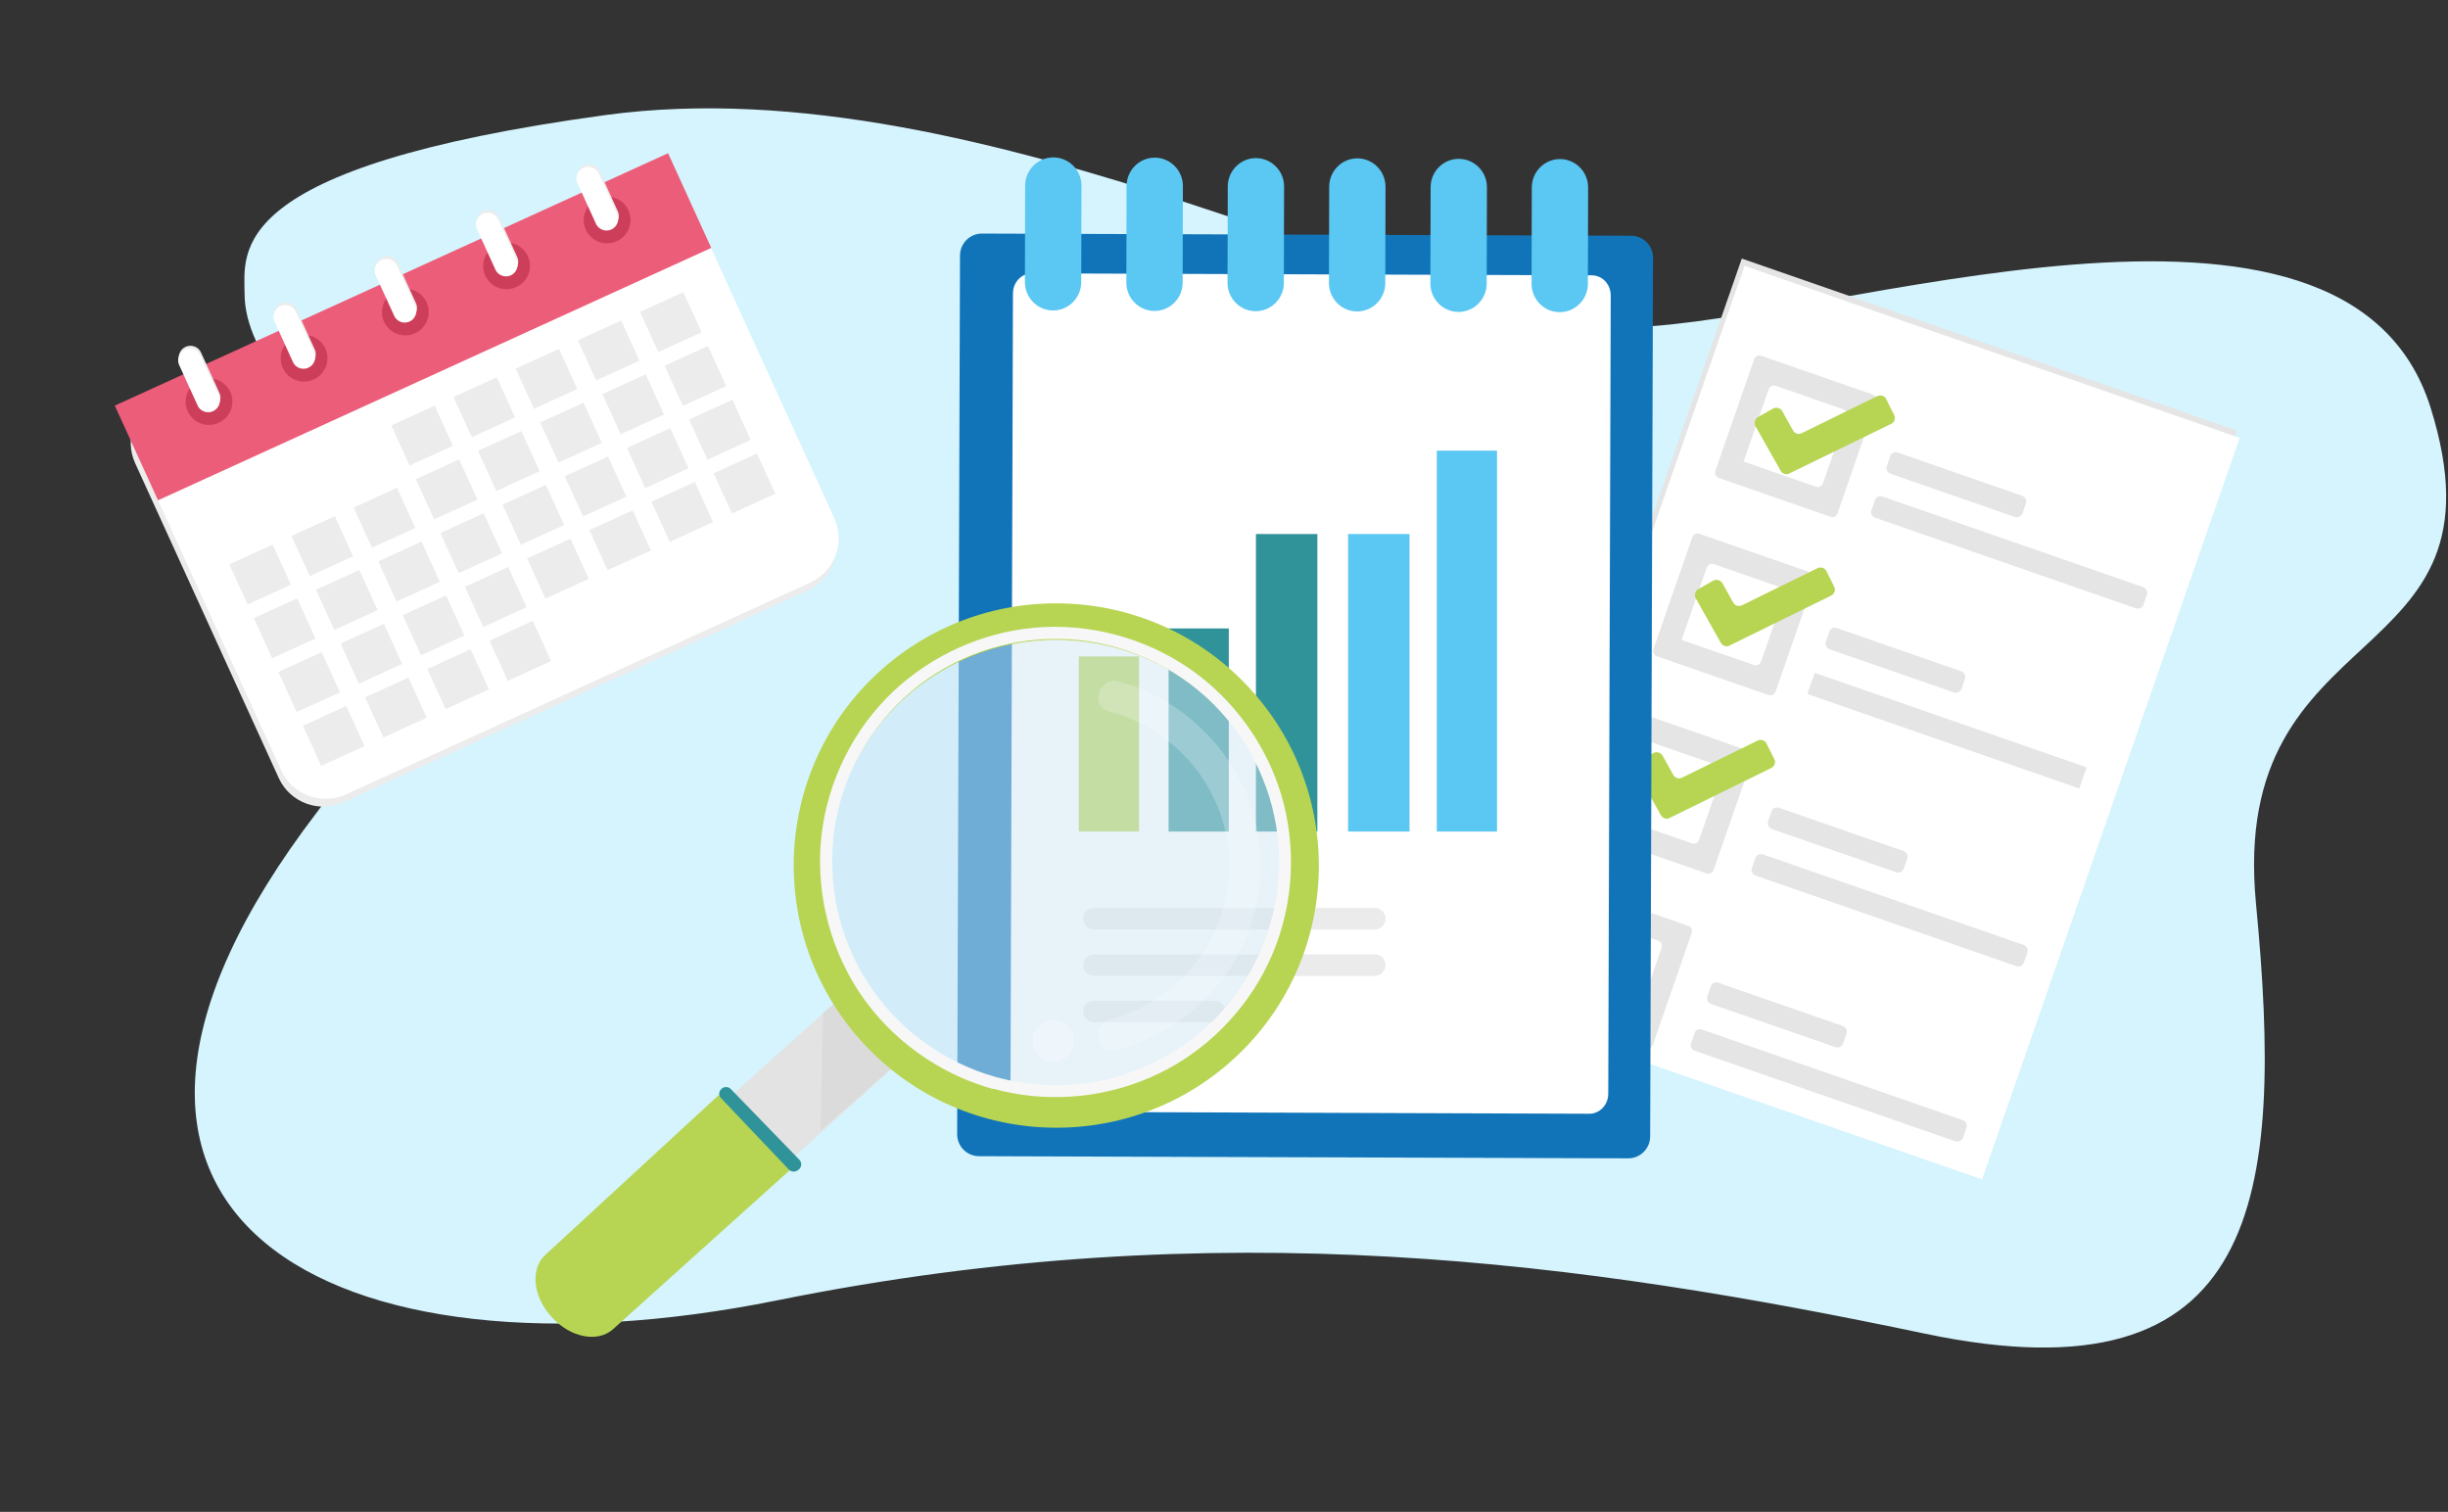 <svg width="638" height="394" fill="none" xmlns="http://www.w3.org/2000/svg"><rect width="100%" height="100%" fill="#333333" stroke="none"/><path d="M63.746 76.617c0-10.87-5.652-33.043 94.06-46.632 99.712-13.588 216.198 56.435 267.507 55.27 51.309-1.261 186.155-49.21 208.144 20.966 21.99 70.176-52.826 52.899-45.496 129.287 7.33 76.389 1.517 130.55-86.442 112.011-87.959-18.442-183.248-32.031-299.01-8.639C86.621 362.272 1.821 317.332 82.703 211.534c53.71-70.37-18.957-102.071-18.957-134.917z" fill="#D5F4FE"/><path d="M582.986 112.212l-129.041-44.83-67.13 193.231 129.041 44.83 67.13-193.231z" fill="#E5E5E5"/><path d="M583.699 114.116l-129.041-44.83-67.13 193.231 129.041 44.83 67.13-193.231z" fill="#fff"/><path d="M477.023 134.652l-29.044-10.09a1.477 1.477 0 0 1-.911-1.882l10.089-29.043a1.479 1.479 0 0 1 1.883-.912l29.043 10.09a1.477 1.477 0 0 1 .912 1.882l-10.116 29.117c-.255.736-1.048 1.119-1.856.838zm-22.614-14.366l18.823 6.54a1.478 1.478 0 0 0 1.882-.912l6.054-17.426a1.477 1.477 0 0 0-.911-1.882l-17.426-6.054a1.478 1.478 0 0 0-1.883.911l-6.539 18.823zM494.613 117.938l32.426 11.265a1.561 1.561 0 0 1 .96 1.981l-.894 2.574a1.561 1.561 0 0 1-1.982.959l-32.425-11.265a1.56 1.56 0 0 1-.96-1.981l.894-2.573c.207-.835 1.099-1.267 1.981-.96zM490.629 129.405l67.939 23.603a1.561 1.561 0 0 1 .96 1.981l-.894 2.574a1.561 1.561 0 0 1-1.981.96l-67.94-23.603a1.562 1.562 0 0 1-.96-1.982l.895-2.573c.207-.835 1.099-1.266 1.981-.96zM460.878 181.122l-29.043-10.09a1.478 1.478 0 0 1-.912-1.882l10.116-29.117a1.478 1.478 0 0 1 1.882-.912l29.044 10.09a1.479 1.479 0 0 1 .911 1.883l-10.115 29.117c-.281.808-1.074 1.192-1.883.911zm-22.613-14.366l18.823 6.54a1.478 1.478 0 0 0 1.882-.912l6.054-17.426a1.477 1.477 0 0 0-.912-1.882l-17.426-6.054a1.477 1.477 0 0 0-1.882.911l-6.539 18.823zM478.728 163.672l32.425 11.265a1.56 1.56 0 0 1 .96 1.981l-.894 2.574a1.561 1.561 0 0 1-1.982.959l-32.425-11.265a1.56 1.56 0 0 1-.96-1.981l.894-2.573c.208-.835 1.099-1.267 1.982-.96zM543.822 199.965l-70.881-24.625-1.916 5.515 70.881 24.624 1.916-5.514zM444.734 227.593l-29.043-10.09a1.477 1.477 0 0 1-.912-1.882l10.116-29.117a1.478 1.478 0 0 1 1.882-.912l29.043 10.09a1.477 1.477 0 0 1 .912 1.882l-10.115 29.117c-.281.809-1.074 1.193-1.883.912zm-22.614-14.366l18.823 6.539a1.478 1.478 0 0 0 1.883-.911l6.054-17.426a1.479 1.479 0 0 0-.912-1.883l-17.426-6.054a1.478 1.478 0 0 0-1.882.912l-6.54 18.823zM463.684 210.525l32.425 11.265a1.56 1.56 0 0 1 .96 1.981l-.894 2.573a1.561 1.561 0 0 1-1.981.96l-32.426-11.265a1.561 1.561 0 0 1-.96-1.981l.894-2.574c.208-.834 1.099-1.266 1.982-.959zM459.469 222.657l67.939 23.603a1.562 1.562 0 0 1 .96 1.982l-.894 2.573a1.561 1.561 0 0 1-1.981.96l-67.94-23.603a1.562 1.562 0 0 1-.96-1.982l.869-2.499c.207-.835 1.124-1.34 2.007-1.034z" fill="#E5E5E5"/><path d="M489.259 103.226l-19.667 9.648c-.892.431-1.848.099-2.305-.719l-2.792-5.008c-.458-.818-1.586-1.127-2.404-.67l-3.893 2.191c-.818.458-1.127 1.586-.67 2.404l6.525 11.578c.457.818 1.487 1.176 2.305.719l26.478-12.885c.891-.432 1.274-1.535.817-2.353l-1.993-3.989a1.766 1.766 0 0 0-2.401-.916zM473.678 148.076l-19.667 9.648c-.892.432-1.848.1-2.305-.719l-2.793-5.007c-.531-.844-1.586-1.128-2.404-.671l-3.892 2.191c-.818.458-1.128 1.586-.671 2.404l6.526 11.579c.457.818 1.486 1.175 2.304.718l26.43-12.984c.892-.432 1.275-1.535.818-2.353l-1.993-3.989c-.359-.866-1.462-1.249-2.353-.817zM458.07 193.002l-19.667 9.648c-.892.432-1.848.1-2.305-.718l-2.792-5.008c-.531-.844-1.586-1.128-2.404-.671l-3.893 2.191c-.818.458-1.128 1.586-.67 2.404l6.525 11.579c.457.818 1.487 1.175 2.305.718l26.429-12.984c.892-.432 1.275-1.535.818-2.353l-1.993-3.988c-.358-.867-1.461-1.25-2.353-.818z" fill="#B7D553"/><path d="M428.897 273.179l-29.043-10.09a1.478 1.478 0 0 1-.912-1.882l10.116-29.117a1.478 1.478 0 0 1 1.882-.912l29.044 10.09a1.479 1.479 0 0 1 .911 1.883l-10.115 29.117c-.281.809-1.074 1.192-1.883.911zm-22.613-14.366l18.823 6.54a1.478 1.478 0 0 0 1.882-.912l6.054-17.426a1.477 1.477 0 0 0-.912-1.882l-17.426-6.054a1.477 1.477 0 0 0-1.882.911l-6.539 18.823zM447.846 256.111l32.426 11.265a1.561 1.561 0 0 1 .96 1.981l-.894 2.574a1.562 1.562 0 0 1-1.982.96l-32.425-11.265a1.562 1.562 0 0 1-.96-1.982l.894-2.573c.208-.835 1.099-1.267 1.981-.96zM443.607 268.316l67.939 23.603a1.56 1.56 0 0 1 .96 1.981l-.894 2.574a1.561 1.561 0 0 1-1.982.959l-67.939-23.602a1.562 1.562 0 0 1-.96-1.982l.894-2.573c.208-.835 1.099-1.267 1.982-.96z" fill="#E5E5E5"/><path d="M210.421 153.919l-120.83 55.119c-6.41 2.925-14.003.16-16.943-6.285l-37.435-82.064c-2.912-6.384-.052-13.991 6.36-16.916l120.829-55.119c6.412-2.925 14.032-.098 16.944 6.286l37.435 82.064c3.002 6.416.113 13.963-6.36 16.915z" fill="#ECECEC"/><path d="M211.037 151.885l-120.83 55.119c-6.411 2.925-14.003.16-16.943-6.285l-37.435-82.064c-2.912-6.384-.052-13.991 6.36-16.916L163.017 46.62c6.412-2.925 14.032-.098 16.943 6.286l37.436 82.064c3.001 6.416.113 13.963-6.36 16.915z" fill="#fff"/><path d="M174.116 39.927L29.921 105.705l11.256 24.674L185.37 64.602l-11.255-24.675z" fill="#EC5D79"/><path d="M108.158 86.847c3.065-1.398 4.42-5.004 3.029-8.055-1.392-3.051-5.004-4.391-8.069-2.993-3.064 1.397-4.42 5.004-3.028 8.055 1.392 3.05 5.004 4.39 8.068 2.993z" fill="#CD3E5A"/><path d="M106.901 83.047a3.03 3.03 0 0 1-4.034-1.497l-4.788-10.495a3.03 3.03 0 0 1 1.514-4.028 3.03 3.03 0 0 1 4.034 1.497l4.788 10.495c.672 1.474-.035 3.353-1.514 4.028z" fill="#ECECEC"/><path d="M106.758 83.778a3.03 3.03 0 0 1-4.034-1.496l-4.788-10.496a3.03 3.03 0 0 1 1.514-4.028 3.03 3.03 0 0 1 4.035 1.497l4.787 10.496c.672 1.473-.034 3.352-1.514 4.027z" fill="#fff"/><path d="M81.773 98.883c3.064-1.398 4.42-5.004 3.028-8.055-1.391-3.051-5.004-4.391-8.068-2.993-3.064 1.398-4.42 5.004-3.028 8.055 1.392 3.05 5.004 4.391 8.068 2.993z" fill="#CD3E5A"/><path d="M80.515 95.083a3.03 3.03 0 0 1-4.034-1.496L71.693 83.09a3.03 3.03 0 0 1 1.514-4.028 3.03 3.03 0 0 1 4.035 1.497l4.787 10.496c.672 1.473.028 3.324-1.514 4.027z" fill="#ECECEC"/><path d="M80.373 95.814a3.03 3.03 0 0 1-4.034-1.496L71.55 83.822a3.03 3.03 0 0 1 1.514-4.028 3.03 3.03 0 0 1 4.034 1.497l4.788 10.496c.672 1.473.027 3.324-1.514 4.027z" fill="#fff"/><path d="M56.99 110.188c3.065-1.398 4.42-5.004 3.029-8.055-1.392-3.051-5.004-4.391-8.068-2.993-3.065 1.397-4.42 5.004-3.029 8.055 1.392 3.051 5.004 4.391 8.069 2.993z" fill="#CD3E5A"/><path d="M55.672 106.416a3.03 3.03 0 0 1-4.034-1.496L46.85 94.424c-.7-1.535.034-3.353 1.514-4.028a3.03 3.03 0 0 1 4.034 1.497l4.788 10.496c.672 1.473.027 3.324-1.514 4.027z" fill="#ECECEC"/><path d="M55.53 107.147a3.03 3.03 0 0 1-4.035-1.496l-4.788-10.496c-.7-1.534.035-3.353 1.514-4.028a3.03 3.03 0 0 1 4.035 1.497l4.788 10.496c.671 1.473.027 3.324-1.515 4.027z" fill="#fff"/><path d="M160.744 62.858c3.065-1.397 4.421-5.004 3.029-8.055-1.392-3.05-5.004-4.39-8.068-2.993-3.065 1.398-4.421 5.005-3.029 8.055 1.392 3.051 5.004 4.391 8.068 2.993z" fill="#CD3E5A"/><path d="M159.487 59.059a3.03 3.03 0 0 1-4.034-1.497l-4.788-10.496a3.03 3.03 0 0 1 1.514-4.027 3.03 3.03 0 0 1 4.034 1.496l4.788 10.496c.672 1.473.027 3.325-1.514 4.028z" fill="#ECECEC"/><path d="M159.345 59.79a3.03 3.03 0 0 1-4.034-1.497l-4.788-10.495a3.03 3.03 0 0 1 1.514-4.028 3.03 3.03 0 0 1 4.034 1.496l4.788 10.496c.672 1.474.027 3.325-1.514 4.028z" fill="#fff"/><path d="M134.544 74.81c3.064-1.397 4.42-5.004 3.028-8.055-1.392-3.05-5.004-4.39-8.068-2.993-3.064 1.398-4.42 5.004-3.028 8.055 1.391 3.051 5.004 4.391 8.068 2.993z" fill="#CD3E5A"/><path d="M133.286 71.01a3.03 3.03 0 0 1-4.034-1.496l-4.788-10.496a3.03 3.03 0 0 1 1.514-4.027 3.03 3.03 0 0 1 4.035 1.496l4.788 10.496c.672 1.473-.035 3.353-1.515 4.028z" fill="#ECECEC"/><path d="M133.144 71.742a3.03 3.03 0 0 1-4.034-1.497l-4.788-10.496a3.03 3.03 0 0 1 1.514-4.027 3.03 3.03 0 0 1 4.034 1.496l4.788 10.496c.672 1.474-.034 3.353-1.514 4.028z" fill="#fff"/><path fill="#ECECEC" d="M101.979 110.861l11.294-5.152 4.772 10.46-11.294 5.152zM118.185 103.468l11.294-5.152 4.772 10.46-11.294 5.152zM134.391 96.075l11.294-5.152 4.772 10.46-11.294 5.152zM150.598 88.682l11.294-5.152 4.772 10.46-11.294 5.152zM166.804 81.289l11.294-5.152 4.772 10.46-11.295 5.152zM59.757 147.062l11.294-5.152 4.772 10.46-11.294 5.152zM75.963 139.67l11.294-5.153 4.772 10.46-11.294 5.152zM92.17 132.276l11.294-5.152 4.772 10.46-11.294 5.152zM108.376 124.884l11.294-5.152 4.772 10.46-11.294 5.152zM124.582 117.491l11.294-5.152 4.772 10.46-11.294 5.152zM140.789 110.098l11.294-5.152 4.772 10.46-11.294 5.152zM156.995 102.705l11.294-5.152 4.772 10.46-11.294 5.152zM173.201 95.312l11.294-5.152 4.772 10.46-11.294 5.152zM66.154 161.085l11.294-5.152 4.772 10.46-11.294 5.152zM82.36 153.692l11.294-5.152L98.426 159l-11.294 5.152zM98.567 146.299l11.294-5.152 4.772 10.46-11.294 5.152zM114.773 138.907l11.294-5.152 4.772 10.46-11.294 5.152zM130.979 131.514l11.294-5.152 4.772 10.46-11.294 5.152zM147.186 124.121l11.294-5.152 4.772 10.46-11.294 5.152zM163.392 116.728l11.294-5.152 4.772 10.46-11.294 5.152zM179.598 109.335l11.294-5.152 4.772 10.46-11.294 5.152zM72.55 175.108l11.294-5.152 4.772 10.46-11.294 5.152zM88.757 167.715l11.294-5.152 4.772 10.46-11.294 5.152zM104.964 160.322l11.294-5.152 4.772 10.46-11.294 5.152zM121.169 152.93l11.294-5.152 4.772 10.46-11.294 5.152zM137.376 145.537l11.294-5.152 4.772 10.46-11.294 5.152zM153.583 138.144l11.294-5.152 4.772 10.46-11.294 5.152zM169.789 130.751l11.294-5.152 4.772 10.46-11.294 5.152zM185.995 123.358l11.294-5.152 4.772 10.46-11.294 5.152zM78.948 189.13l11.294-5.151 4.772 10.46-11.294 5.152zM95.154 181.738l11.294-5.152 4.772 10.46-11.294 5.152zM111.361 174.345l11.294-5.152 4.772 10.46-11.294 5.152zM127.566 166.953l11.294-5.152 4.772 10.46-11.294 5.152z"/><path d="M424.347 301.866l-169.174-.564c-3.172 0-5.722-2.568-5.722-5.762l.746-228.909c0-3.194 2.55-5.761 5.722-5.761l169.174.563c3.172 0 5.723 2.568 5.723 5.762l-.747 228.909c0 3.194-2.55 5.762-5.722 5.762z" fill="#1174B9"/><path d="M414.21 290.244l-145.919-.512c-2.736 0-4.935-2.333-4.935-5.236L264 76.473c0-2.902 2.199-5.236 4.935-5.236l145.919.513c2.736 0 4.936 2.333 4.936 5.236l-.644 208.022c0 2.903-2.2 5.236-4.936 5.236z" fill="#fff"/><path d="M281.793 73.52c0 4.07-3.297 7.39-7.34 7.39-4.042 0-7.339-3.32-7.339-7.39l.062-25.114c0-4.071 3.297-7.39 7.34-7.39 4.042 0 7.339 3.319 7.339 7.39l-.062 25.114zM308.226 73.648c0 4.07-3.296 7.39-7.339 7.39-4.043 0-7.339-3.32-7.339-7.39l.062-25.177c0-4.07 3.296-7.39 7.339-7.39 4.043 0 7.339 3.32 7.339 7.39l-.062 25.177zM334.598 73.71c0 4.07-3.297 7.39-7.34 7.39-4.042 0-7.339-3.32-7.339-7.39l.062-25.115c0-4.07 3.297-7.39 7.34-7.39 4.042 0 7.339 3.32 7.339 7.39l-.062 25.114zM361.032 73.772c0 4.071-3.297 7.39-7.34 7.39-4.042 0-7.339-3.319-7.339-7.39l.062-25.114c0-4.07 3.297-7.39 7.34-7.39 4.042 0 7.339 3.32 7.339 7.39l-.062 25.114zM387.465 73.897c0 4.07-3.296 7.39-7.339 7.39-4.042 0-7.339-3.32-7.339-7.39l.062-25.114c0-4.071 3.297-7.39 7.339-7.39 4.043 0 7.34 3.319 7.34 7.39l-.063 25.114zM413.836 73.959c0 4.07-3.296 7.39-7.339 7.39-4.043 0-7.339-3.32-7.339-7.39l.062-25.114c0-4.071 3.296-7.39 7.339-7.39 4.043 0 7.339 3.319 7.339 7.39l-.062 25.114z" fill="#5BC7F3"/><g clip-path="url(#clip0)"><path d="M296.856 171.069h-15.692V216.7h15.692v-45.631z" fill="#B7D553"/><path d="M320.252 163.779h-15.693V216.7h15.693v-52.921zM343.333 139.173h-16.012v77.997h16.012v-77.997z" fill="#309399"/><path d="M367.35 139.173h-16.012v77.997h16.012v-77.997zM390.153 117.436H374.46V216.7h15.693v-99.264z" fill="#5BC7F3"/></g><path d="M358.23 242.24h-73.143a2.797 2.797 0 0 1-2.799-2.818 2.797 2.797 0 0 1 2.799-2.819h73.205a2.797 2.797 0 0 1 2.799 2.819c0 1.565-1.306 2.818-2.861 2.818zM358.23 254.33h-73.143a2.797 2.797 0 0 1-2.799-2.819 2.797 2.797 0 0 1 2.799-2.818h73.205a2.797 2.797 0 0 1 2.799 2.818c0 1.566-1.306 2.819-2.861 2.819zM316.558 266.415h-31.471a2.797 2.797 0 0 1-2.799-2.818 2.797 2.797 0 0 1 2.799-2.818h31.534a2.796 2.796 0 0 1 2.798 2.818c0 1.566-1.306 2.818-2.861 2.818z" fill="#EBEBEB"/><path d="M177.127 328.282l-15.294-16.809 59.955-53.948 15.294 16.81-59.955 53.947z" fill="#E3E3E3"/><path d="M143.852 343.31l-.169-.197c-4.836-5.292-5.53-12.52-1.513-16.135l45.21-41.654 18.572 19.53-46.141 41.503c-3.983 3.626-11.122 2.246-15.959-3.047z" fill="#B7D553"/><path opacity=".2" d="M217.723 261.313l-3.225 2.531-.623 30.866 22.102-19.641-18.254-13.756z" fill="#BBBCBF"/><path d="M321.333 276.13c27.949-25.358 29.999-68.575 4.584-96.507-25.414-27.933-68.69-30.014-96.673-4.666-27.948 25.359-29.998 68.576-4.593 96.543 25.414 27.932 68.69 30.014 96.682 4.63zm-89.581-11.078c-21.865-24.05-20.101-61.214 3.963-83.032 24.065-21.817 61.279-20.025 83.145 4.025 21.865 24.051 20.101 61.215-3.963 83.032-24.065 21.818-61.279 20.026-83.145-4.025z" fill="#B7D553"/><path opacity=".5" d="M231.735 265.074c21.872 24.039 59.1 25.834 83.153 4.011 24.052-21.823 25.82-59.002 3.949-83.04-21.872-24.038-59.1-25.834-83.153-4.011-24.052 21.824-25.82 59.002-3.949 83.04z" fill="#D1E7F5"/><path opacity=".22" d="M289.079 185.416c18.153 4.826 31.188 21.147 31.265 39.982.096 18.764-12.91 35.513-31.104 40.25-5.129 1.32-3.427 9.355 1.702 8.036 20.934-5.423 36.119-23.651 37.523-45.208 1.385-21.227-11.681-40.886-31.163-48.966-1.875-.791-3.842-1.384-5.785-1.933-5.085-1.36-7.557 6.469-2.438 7.839z" fill="#fff"/><path opacity=".31" d="M270.552 274.913a5.412 5.412 0 0 0 7.639.369 5.395 5.395 0 0 0 .363-7.629 5.414 5.414 0 0 0-7.64-.369 5.395 5.395 0 0 0-.362 7.629z" fill="#fff"/><path d="M187.925 286.19l17.672 18.603a1.75 1.75 0 0 0 2.313.167l.232-.159c.815-.63.885-1.807.199-2.562l-17.87-18.434c-.671-.676-1.79-.693-2.466-.023l-.01.034c-.71.66-.741 1.699-.07 2.374z" fill="#309399"/><path d="M259.321 280.615c-13.625-3.884-25.41-12.56-33.111-24.42-7.593-11.718-10.633-25.891-8.796-39.697 1.891-14.127 9.311-27.142 20.106-36.324 10.544-8.954 24.262-13.759 38.061-13.678 14.324.08 28.36 5.688 38.901 15.321 10.148 9.298 16.804 22.21 18.462 35.843 1.743 14.256-2.022 28.789-10.209 40.54-7.877 11.315-19.934 19.393-33.27 22.846-9.854 2.529-20.317 2.306-30.144-.431-1.943-.549-2.794 2.465-.851 3.013 13.644 3.815 28.122 2.816 41.119-2.753 12.696-5.429 23.33-15.367 29.798-27.529 6.708-12.618 8.681-27.432 5.764-41.383-2.8-13.432-10.375-25.744-20.897-34.511-11.019-9.133-25.153-14.133-39.506-14.108-13.829.023-27.323 4.965-38.135 13.544-11.099 8.797-18.748 21.561-21.635 35.369-2.858 13.705-.777 28.093 5.595 40.551 7.703 15.04 21.66 26.236 37.877 30.89 1.963.479 2.813-2.535.871-3.083z" fill="#F7F7F7"/><defs><clipPath id="clip0"><path fill="#fff" d="M268.61 105.458h132.1V216.7h-132.1z"/></clipPath></defs></svg>